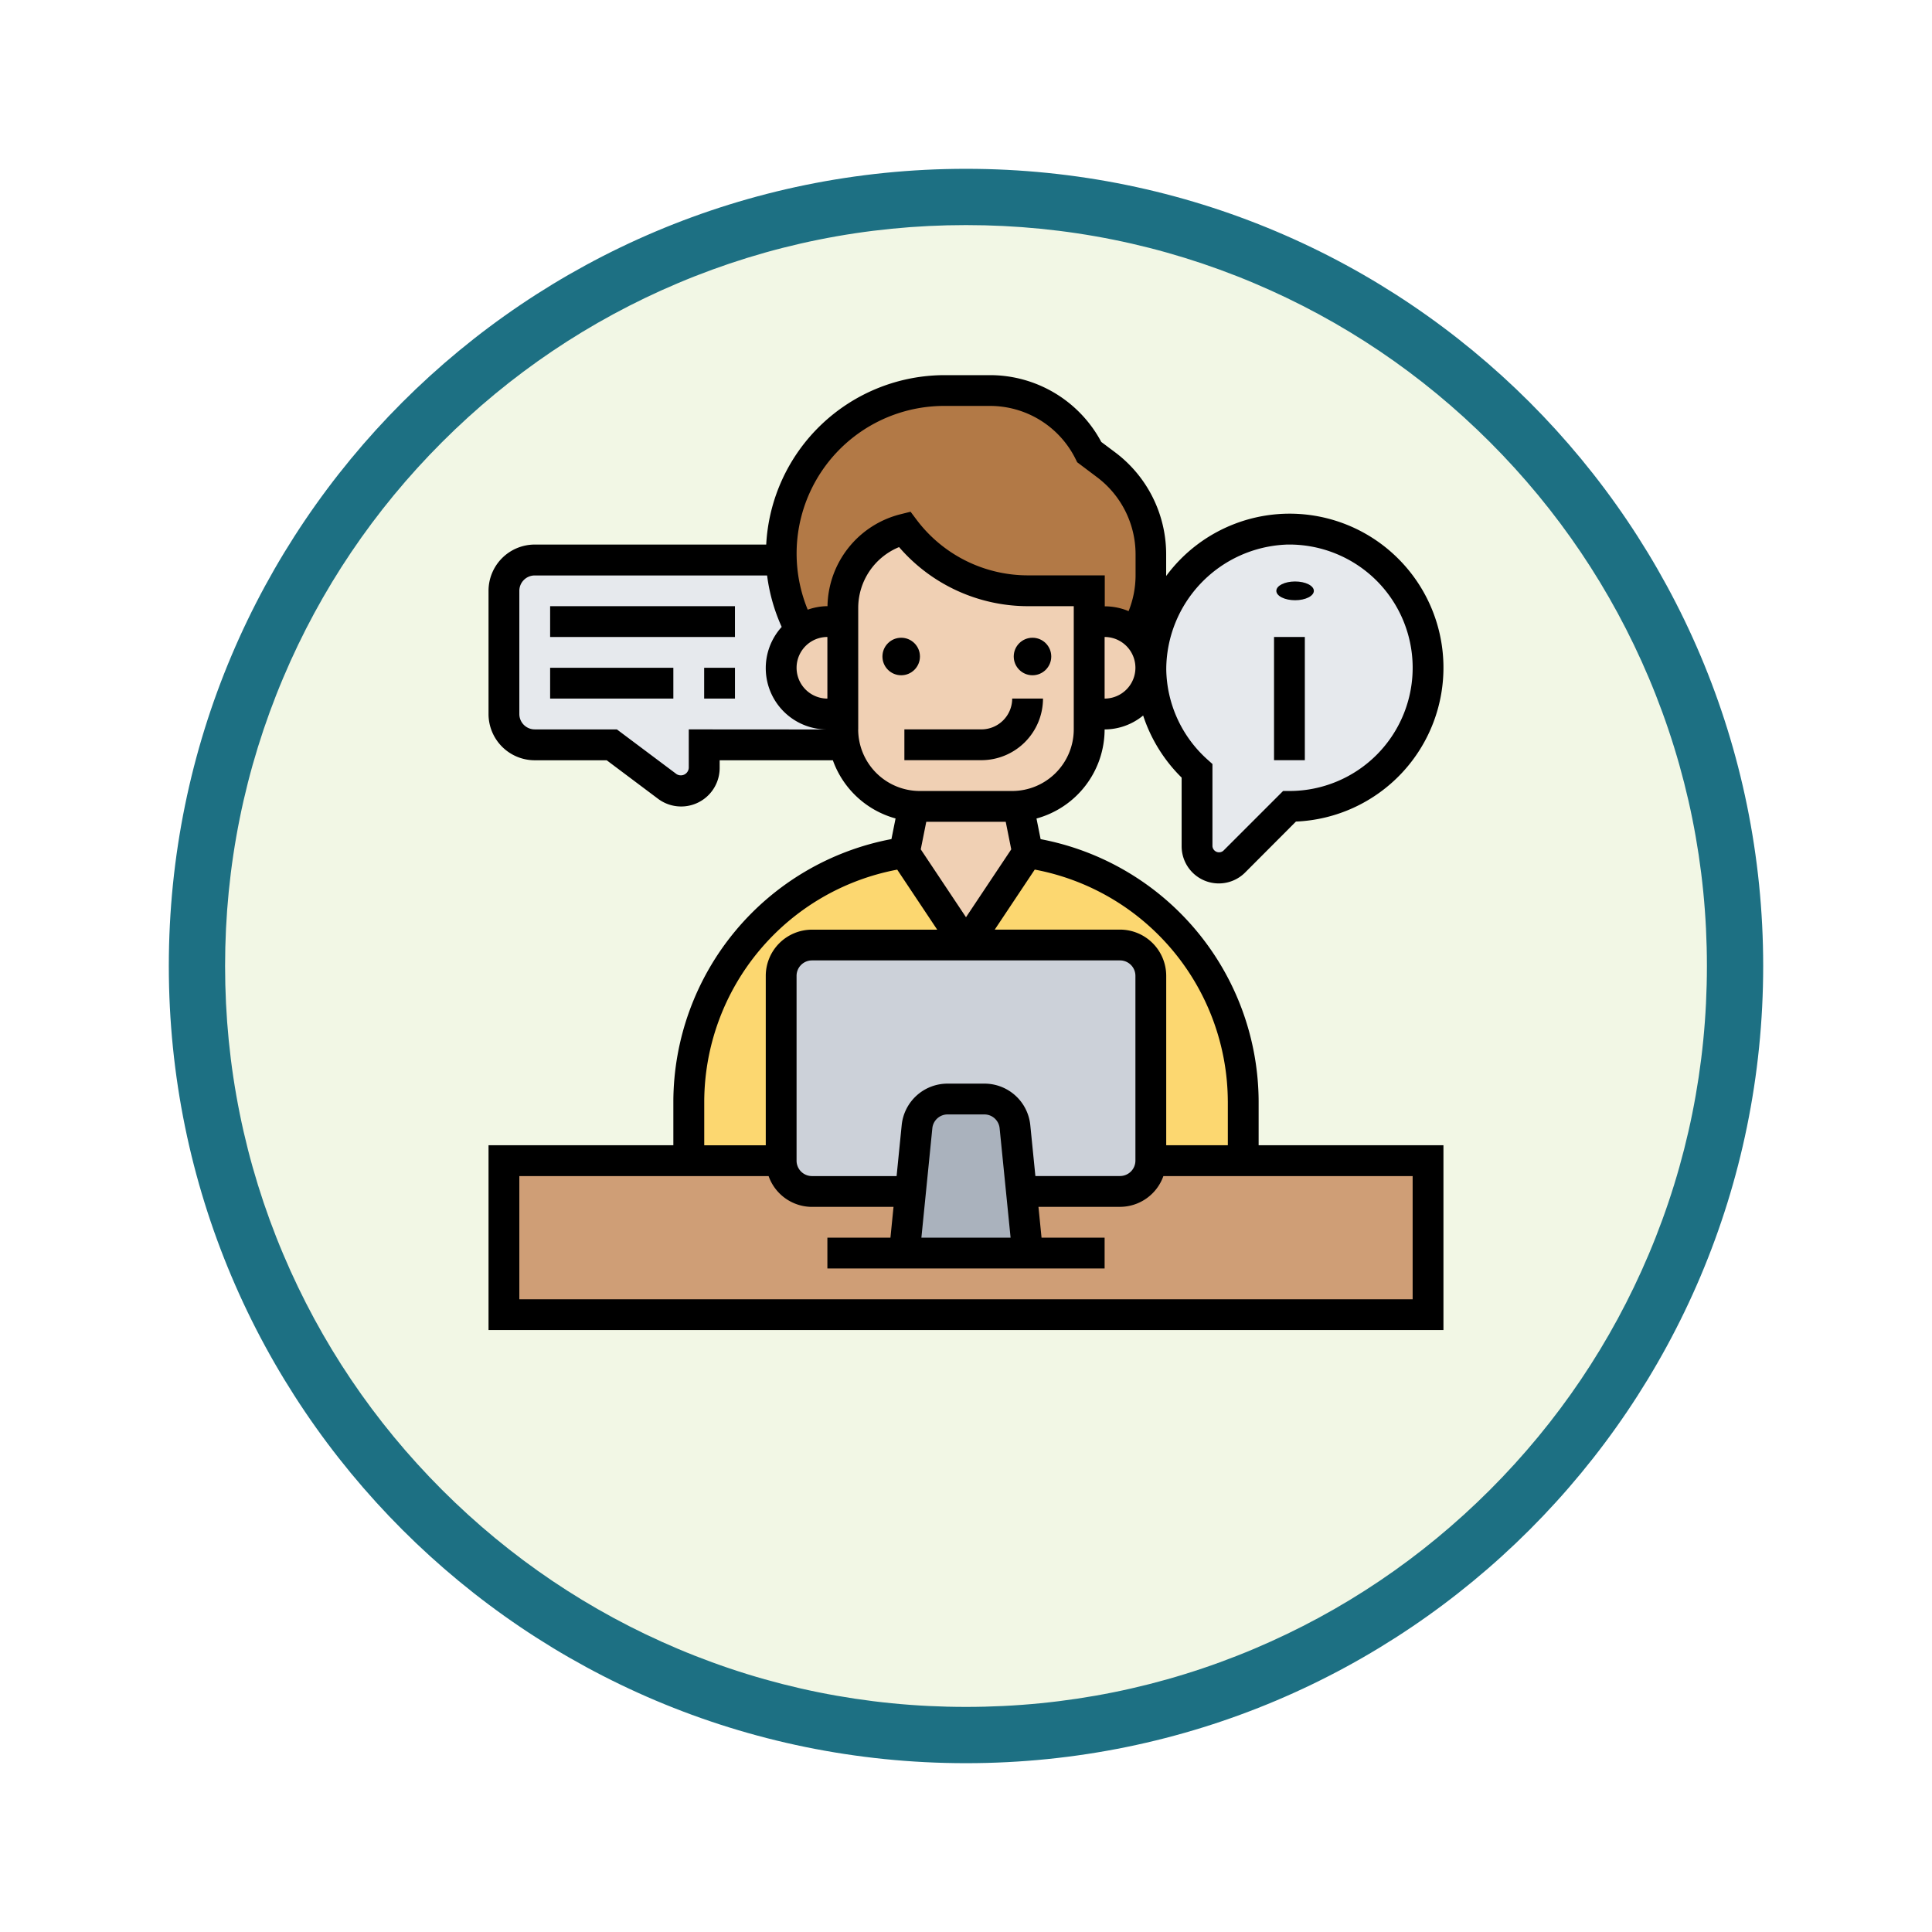 <svg xmlns="http://www.w3.org/2000/svg" xmlns:xlink="http://www.w3.org/1999/xlink" width="103" height="103" viewBox="0 0 103 103">
  <defs>
    <filter id="Path_982547" x="0" y="0" width="103" height="103" filterUnits="userSpaceOnUse">
      <feOffset dy="3" input="SourceAlpha"/>
      <feGaussianBlur stdDeviation="3" result="blur"/>
      <feFlood flood-opacity="0.161"/>
      <feComposite operator="in" in2="blur"/>
      <feComposite in="SourceGraphic"/>
    </filter>
  </defs>
  <g id="Group_1228556" data-name="Group 1228556" transform="translate(-814 -1624)">
    <g id="Group_1228290" data-name="Group 1228290">
      <g id="Group_1228096" data-name="Group 1228096" transform="translate(630 312)">
        <g id="Group_1202412" data-name="Group 1202412" transform="translate(193 1318)">
          <g id="Group_1202212" data-name="Group 1202212">
            <g id="Group_1174813" data-name="Group 1174813">
              <g id="Group_1201680" data-name="Group 1201680">
                <g id="Group_1201330" data-name="Group 1201330">
                  <g id="Group_1172010" data-name="Group 1172010">
                    <g id="Group_1171046" data-name="Group 1171046">
                      <g id="Group_1148525" data-name="Group 1148525">
                        <g transform="matrix(1, 0, 0, 1, -9, -6)" filter="url(#Path_982547)">
                          <g id="Path_982547-2" data-name="Path 982547" transform="translate(9 6)" fill="#f2f7e5">
                            <path d="M 42.5 83.5 C 36.964 83.5 31.595 82.416 26.541 80.279 C 21.659 78.214 17.274 75.257 13.509 71.491 C 9.743 67.726 6.786 63.341 4.721 58.459 C 2.584 53.405 1.5 48.036 1.5 42.5 C 1.5 36.964 2.584 31.595 4.721 26.541 C 6.786 21.659 9.743 17.274 13.509 13.509 C 17.274 9.743 21.659 6.786 26.541 4.721 C 31.595 2.584 36.964 1.5 42.5 1.5 C 48.036 1.5 53.405 2.584 58.459 4.721 C 63.341 6.786 67.726 9.743 71.491 13.509 C 75.257 17.274 78.214 21.659 80.279 26.541 C 82.416 31.595 83.5 36.964 83.5 42.5 C 83.5 48.036 82.416 53.405 80.279 58.459 C 78.214 63.341 75.257 67.726 71.491 71.491 C 67.726 75.257 63.341 78.214 58.459 80.279 C 53.405 82.416 48.036 83.5 42.5 83.5 Z" stroke="none"/>
                            <path d="M 42.5 3 C 37.166 3 31.994 4.044 27.126 6.103 C 22.422 8.092 18.198 10.941 14.569 14.569 C 10.941 18.198 8.092 22.422 6.103 27.126 C 4.044 31.994 3 37.166 3 42.5 C 3 47.834 4.044 53.006 6.103 57.874 C 8.092 62.578 10.941 66.802 14.569 70.431 C 18.198 74.059 22.422 76.908 27.126 78.897 C 31.994 80.956 37.166 82 42.5 82 C 47.834 82 53.006 80.956 57.874 78.897 C 62.578 76.908 66.802 74.059 70.431 70.431 C 74.059 66.802 76.908 62.578 78.897 57.874 C 80.956 53.006 82 47.834 82 42.5 C 82 37.166 80.956 31.994 78.897 27.126 C 76.908 22.422 74.059 18.198 70.431 14.569 C 66.802 10.941 62.578 8.092 57.874 6.103 C 53.006 4.044 47.834 3 42.5 3 M 42.5 0 C 65.972 0 85 19.028 85 42.5 C 85 65.972 65.972 85 42.5 85 C 19.028 85 0 65.972 0 42.5 C 0 19.028 19.028 0 42.5 0 Z" stroke="none" fill="#1d7083"/>
                          </g>
                        </g>
                      </g>
                    </g>
                  </g>
                </g>
              </g>
            </g>
          </g>
        </g>
      </g>
      <g id="recepcionista" transform="translate(839.045 1643)">
        <g id="Group_1228288" data-name="Group 1228288" transform="translate(1.821 1.821)">
          <g id="Group_1228276" data-name="Group 1228276" transform="translate(24.633 24.633)">
            <path id="Path_1210649" data-name="Path 1210649" d="M46.78,45.253v3.169H41.853V38.569a1.647,1.647,0,0,0-1.642-1.642H32L35.284,32a13.4,13.4,0,0,1,11.5,13.253Z" transform="translate(-32 -32)" fill="#fcd770"/>
          </g>
          <g id="Group_1228277" data-name="Group 1228277" transform="translate(9.853 24.633)">
            <path id="Path_1210650" data-name="Path 1210650" d="M14,45.253A13.394,13.394,0,0,1,25.5,32l3.284,4.927H20.569a1.647,1.647,0,0,0-1.642,1.642v9.853H14Z" transform="translate(-14 -32)" fill="#fcd770"/>
          </g>
          <g id="Group_1228278" data-name="Group 1228278" transform="translate(34.487 7.387)">
            <path id="Path_1210651" data-name="Path 1210651" d="M51.39,25.779l-2.948,2.948a1.161,1.161,0,0,1-1.979-.821V23.883A7.359,7.359,0,0,1,44,18.488v-.107A7.473,7.473,0,0,1,51.177,11a7.392,7.392,0,1,1,.213,14.78Z" transform="translate(-44 -10.997)" fill="#e6e9ed"/>
          </g>
          <g id="Group_1228279" data-name="Group 1228279" transform="translate(0 9.032)">
            <path id="Path_1210652" data-name="Path 1210652" d="M20.147,22.853H12.674v1.232a1.23,1.23,0,0,1-1.232,1.232,1.267,1.267,0,0,1-.739-.246L7.748,22.853H3.642A1.647,1.647,0,0,1,2,21.211V14.642A1.647,1.647,0,0,1,3.642,13H16.788a8.615,8.615,0,0,0,1.01,3.752,2.464,2.464,0,0,0,1.445,4.459h.821v.821a3.869,3.869,0,0,0,.082.821Z" transform="translate(-2 -13)" fill="#e6e9ed"/>
          </g>
          <g id="Group_1228280" data-name="Group 1228280" transform="translate(14.78)">
            <path id="Path_1210653" data-name="Path 1210653" d="M39.707,10.72v1.133a5.857,5.857,0,0,1-.854,3.063,2.461,2.461,0,0,0-1.609-.6h-.821V12.674H33.138A8.245,8.245,0,0,1,26.569,9.39a4.338,4.338,0,0,0-3.284,4.2v.723h-.821a2.432,2.432,0,0,0-1.445.468,8.615,8.615,0,0,1-1.01-3.752C20,10.926,20,10.819,20,10.712A8.719,8.719,0,0,1,28.712,2h2.4a5.946,5.946,0,0,1,5.313,3.284l.911.682a5.946,5.946,0,0,1,2.373,4.754Z" transform="translate(-20 -2)" fill="#b27946"/>
          </g>
          <g id="Group_1228281" data-name="Group 1228281" transform="translate(0 41.056)">
            <path id="Path_1210654" data-name="Path 1210654" d="M2,52H51.267v8.211H2Z" transform="translate(-2 -52)" fill="#cf9e76"/>
          </g>
          <g id="Group_1228282" data-name="Group 1228282" transform="translate(14.78 29.56)">
            <path id="Path_1210655" data-name="Path 1210655" d="M39.707,39.642V49.5a1.647,1.647,0,0,1-1.642,1.642H32.809l-.345-3.449a1.64,1.64,0,0,0-1.634-1.478H28.876a1.64,1.64,0,0,0-1.634,1.478L26.9,51.138H21.642A1.647,1.647,0,0,1,20,49.5V39.642A1.647,1.647,0,0,1,21.642,38H38.065A1.647,1.647,0,0,1,39.707,39.642Z" transform="translate(-20 -38)" fill="#ccd1d9"/>
          </g>
          <g id="Group_1228283" data-name="Group 1228283" transform="translate(21.349 37.771)">
            <path id="Path_1210656" data-name="Path 1210656" d="M34.24,52.927l.328,3.284H28l.328-3.284.345-3.449A1.64,1.64,0,0,1,30.307,48h1.954A1.64,1.64,0,0,1,33.9,49.478Z" transform="translate(-28 -48)" fill="#aab2bd"/>
          </g>
          <g id="Group_1228284" data-name="Group 1228284" transform="translate(31.202 12.317)">
            <path id="Path_1210657" data-name="Path 1210657" d="M43.284,19.455v.008a2.46,2.46,0,0,1-2.463,2.463H40V17h.821a2.462,2.462,0,0,1,1.609.6c.049.041.09.082.131.123A2.438,2.438,0,0,1,43.284,19.455Z" transform="translate(-40 -17)" fill="#f0d0b4"/>
          </g>
          <g id="Group_1228285" data-name="Group 1228285" transform="translate(21.349 22.154)">
            <path id="Path_1210658" data-name="Path 1210658" d="M34.076,29l.493,2.463-3.284,4.927L28,31.46,28.493,29V28.98c.107.008.213.016.328.016h4.927c.115,0,.222-.008.328-.016Z" transform="translate(-28 -28.98)" fill="#f0d0b4"/>
          </g>
          <g id="Group_1228286" data-name="Group 1228286" transform="translate(18.065 7.39)">
            <path id="Path_1210659" data-name="Path 1210659" d="M33.853,14.284h3.284v7.39a4.107,4.107,0,0,1-3.777,4.089c-.107.008-.213.016-.328.016H28.106c-.115,0-.222-.008-.328-.016a4.1,4.1,0,0,1-3.7-3.268A3.869,3.869,0,0,1,24,21.674V15.2A4.338,4.338,0,0,1,27.284,11a8.245,8.245,0,0,0,6.569,3.284Z" transform="translate(-24 -11)" fill="#f0d0b4"/>
          </g>
          <g id="Group_1228287" data-name="Group 1228287" transform="translate(14.78 12.317)">
            <path id="Path_1210660" data-name="Path 1210660" d="M23.284,17v4.927h-.821a2.464,2.464,0,0,1-1.445-4.459A2.432,2.432,0,0,1,22.463,17Z" transform="translate(-20 -17)" fill="#f0d0b4"/>
          </g>
        </g>
        <g id="Group_1228289" data-name="Group 1228289" transform="translate(1 1)">
          <path id="Path_1210661" data-name="Path 1210661" d="M52,18h1.642v6.569H52Z" transform="translate(-10.123 -4.041)"/>
          <ellipse id="Ellipse_13409" data-name="Ellipse 13409" cx="1" cy="0.5" rx="1" ry="0.5" transform="translate(42 11)"/>
          <path id="Path_1210662" data-name="Path 1210662" d="M42.056,39.71A14.286,14.286,0,0,0,30.433,25.737l-.22-1.1a4.932,4.932,0,0,0,3.632-4.749,3.248,3.248,0,0,0,2.054-.742,8.252,8.252,0,0,0,2.052,3.31v3.661a1.982,1.982,0,0,0,3.384,1.4L44.045,24.8a8.211,8.211,0,0,0,5.376-14.092,8.184,8.184,0,0,0-12.295,1c0-.011,0-.022,0-.034V10.54a6.794,6.794,0,0,0-2.7-5.41l-.758-.568A6.724,6.724,0,0,0,27.709,1h-2.4a9.535,9.535,0,0,0-9.505,9.032H3.463A2.466,2.466,0,0,0,1,12.5v6.569a2.466,2.466,0,0,0,2.463,2.463H7.3l2.738,2.054a2.053,2.053,0,0,0,3.284-1.643v-.411h6.035A4.94,4.94,0,0,0,22.7,24.634l-.22,1.1A14.285,14.285,0,0,0,10.853,39.71v2.346H1v9.853H51.909V42.056H42.056Zm-1.642,0v2.346H37.129V33.023a2.466,2.466,0,0,0-2.463-2.463H27.988l2.132-3.2A12.626,12.626,0,0,1,40.413,39.71ZM29.883,40.989a2.456,2.456,0,0,0-2.451-2.218H25.477a2.456,2.456,0,0,0-2.451,2.218L22.755,43.7H18.243a.822.822,0,0,1-.821-.821V33.023a.822.822,0,0,1,.821-.821H34.666a.822.822,0,0,1,.821.821v9.853a.822.822,0,0,1-.821.821H30.154Zm-1.051,5.993H24.077l.583-5.83a.818.818,0,0,1,.817-.739h1.954a.818.818,0,0,1,.817.739Zm-.259-22.17.294,1.47L26.455,29.9l-2.412-3.619.294-1.47Zm5.272-6.569V14.959a1.642,1.642,0,0,1,0,3.284Zm9.663-8.209a6.588,6.588,0,0,1,4.769,1.856A6.569,6.569,0,0,1,43.7,23.17h-.34l-3.185,3.185a.353.353,0,0,1-.581-.241V21.732l-.273-.245a6.585,6.585,0,0,1-2.19-4.794,6.677,6.677,0,0,1,6.378-6.658ZM19.065,18.243a1.642,1.642,0,0,1,0-3.284Zm-7.39,1.642v2.053a.424.424,0,0,1-.657.328L7.842,19.886H3.463a.822.822,0,0,1-.821-.821V12.5a.822.822,0,0,1,.821-.821H15.851a9.588,9.588,0,0,0,.778,2.744,3.269,3.269,0,0,0,2.435,5.467Zm7.4-6.569h-.008a3.232,3.232,0,0,0-1.05.188,7.868,7.868,0,0,1,7.3-10.863h2.4a5.093,5.093,0,0,1,4.58,2.83l.086.173,1.063.8a5.145,5.145,0,0,1,2.049,4.1v1.137a5.11,5.11,0,0,1-.372,1.9,3.273,3.273,0,0,0-1.27-.256V11.674H29.739a7.426,7.426,0,0,1-5.912-2.956L23.5,8.282l-.529.132a5.145,5.145,0,0,0-3.9,4.9Zm1.634,6.569V13.418a3.508,3.508,0,0,1,2.178-3.251,9.081,9.081,0,0,0,6.854,3.15H32.2v6.569a3.288,3.288,0,0,1-3.284,3.284H23.991a3.288,3.288,0,0,1-3.284-3.284ZM12.5,39.71A12.624,12.624,0,0,1,22.788,27.363l2.132,3.2H18.243a2.466,2.466,0,0,0-2.463,2.463v9.032H12.5ZM50.267,50.267H2.642V43.7H15.931a2.46,2.46,0,0,0,2.312,1.642h4.348l-.164,1.642H19.065v1.642h14.78V46.982H30.482l-.164-1.642h4.348A2.46,2.46,0,0,0,36.978,43.7H50.267Z" transform="translate(-1 -1)"/>
          <circle id="Ellipse_13410" data-name="Ellipse 13410" cx="1" cy="1" r="1" transform="translate(21 14)"/>
          <circle id="Ellipse_13411" data-name="Ellipse 13411" cx="1" cy="1" r="1" transform="translate(28 14)"/>
          <path id="Path_1210663" data-name="Path 1210663" d="M35.39,22H33.748a1.644,1.644,0,0,1-1.642,1.642H28v1.642h4.106A3.288,3.288,0,0,0,35.39,22Z" transform="translate(-5.83 -4.757)"/>
          <path id="Path_1210664" data-name="Path 1210664" d="M5,16h9.853v1.642H5Z" transform="translate(-1.716 -3.683)"/>
          <path id="Path_1210665" data-name="Path 1210665" d="M5,20h6.569v1.642H5Z" transform="translate(-1.716 -4.399)"/>
          <path id="Path_1210666" data-name="Path 1210666" d="M15,20h1.642v1.642H15Z" transform="translate(-3.504 -4.399)"/>
        </g>
      </g>
    </g>
  </g>
</svg>
